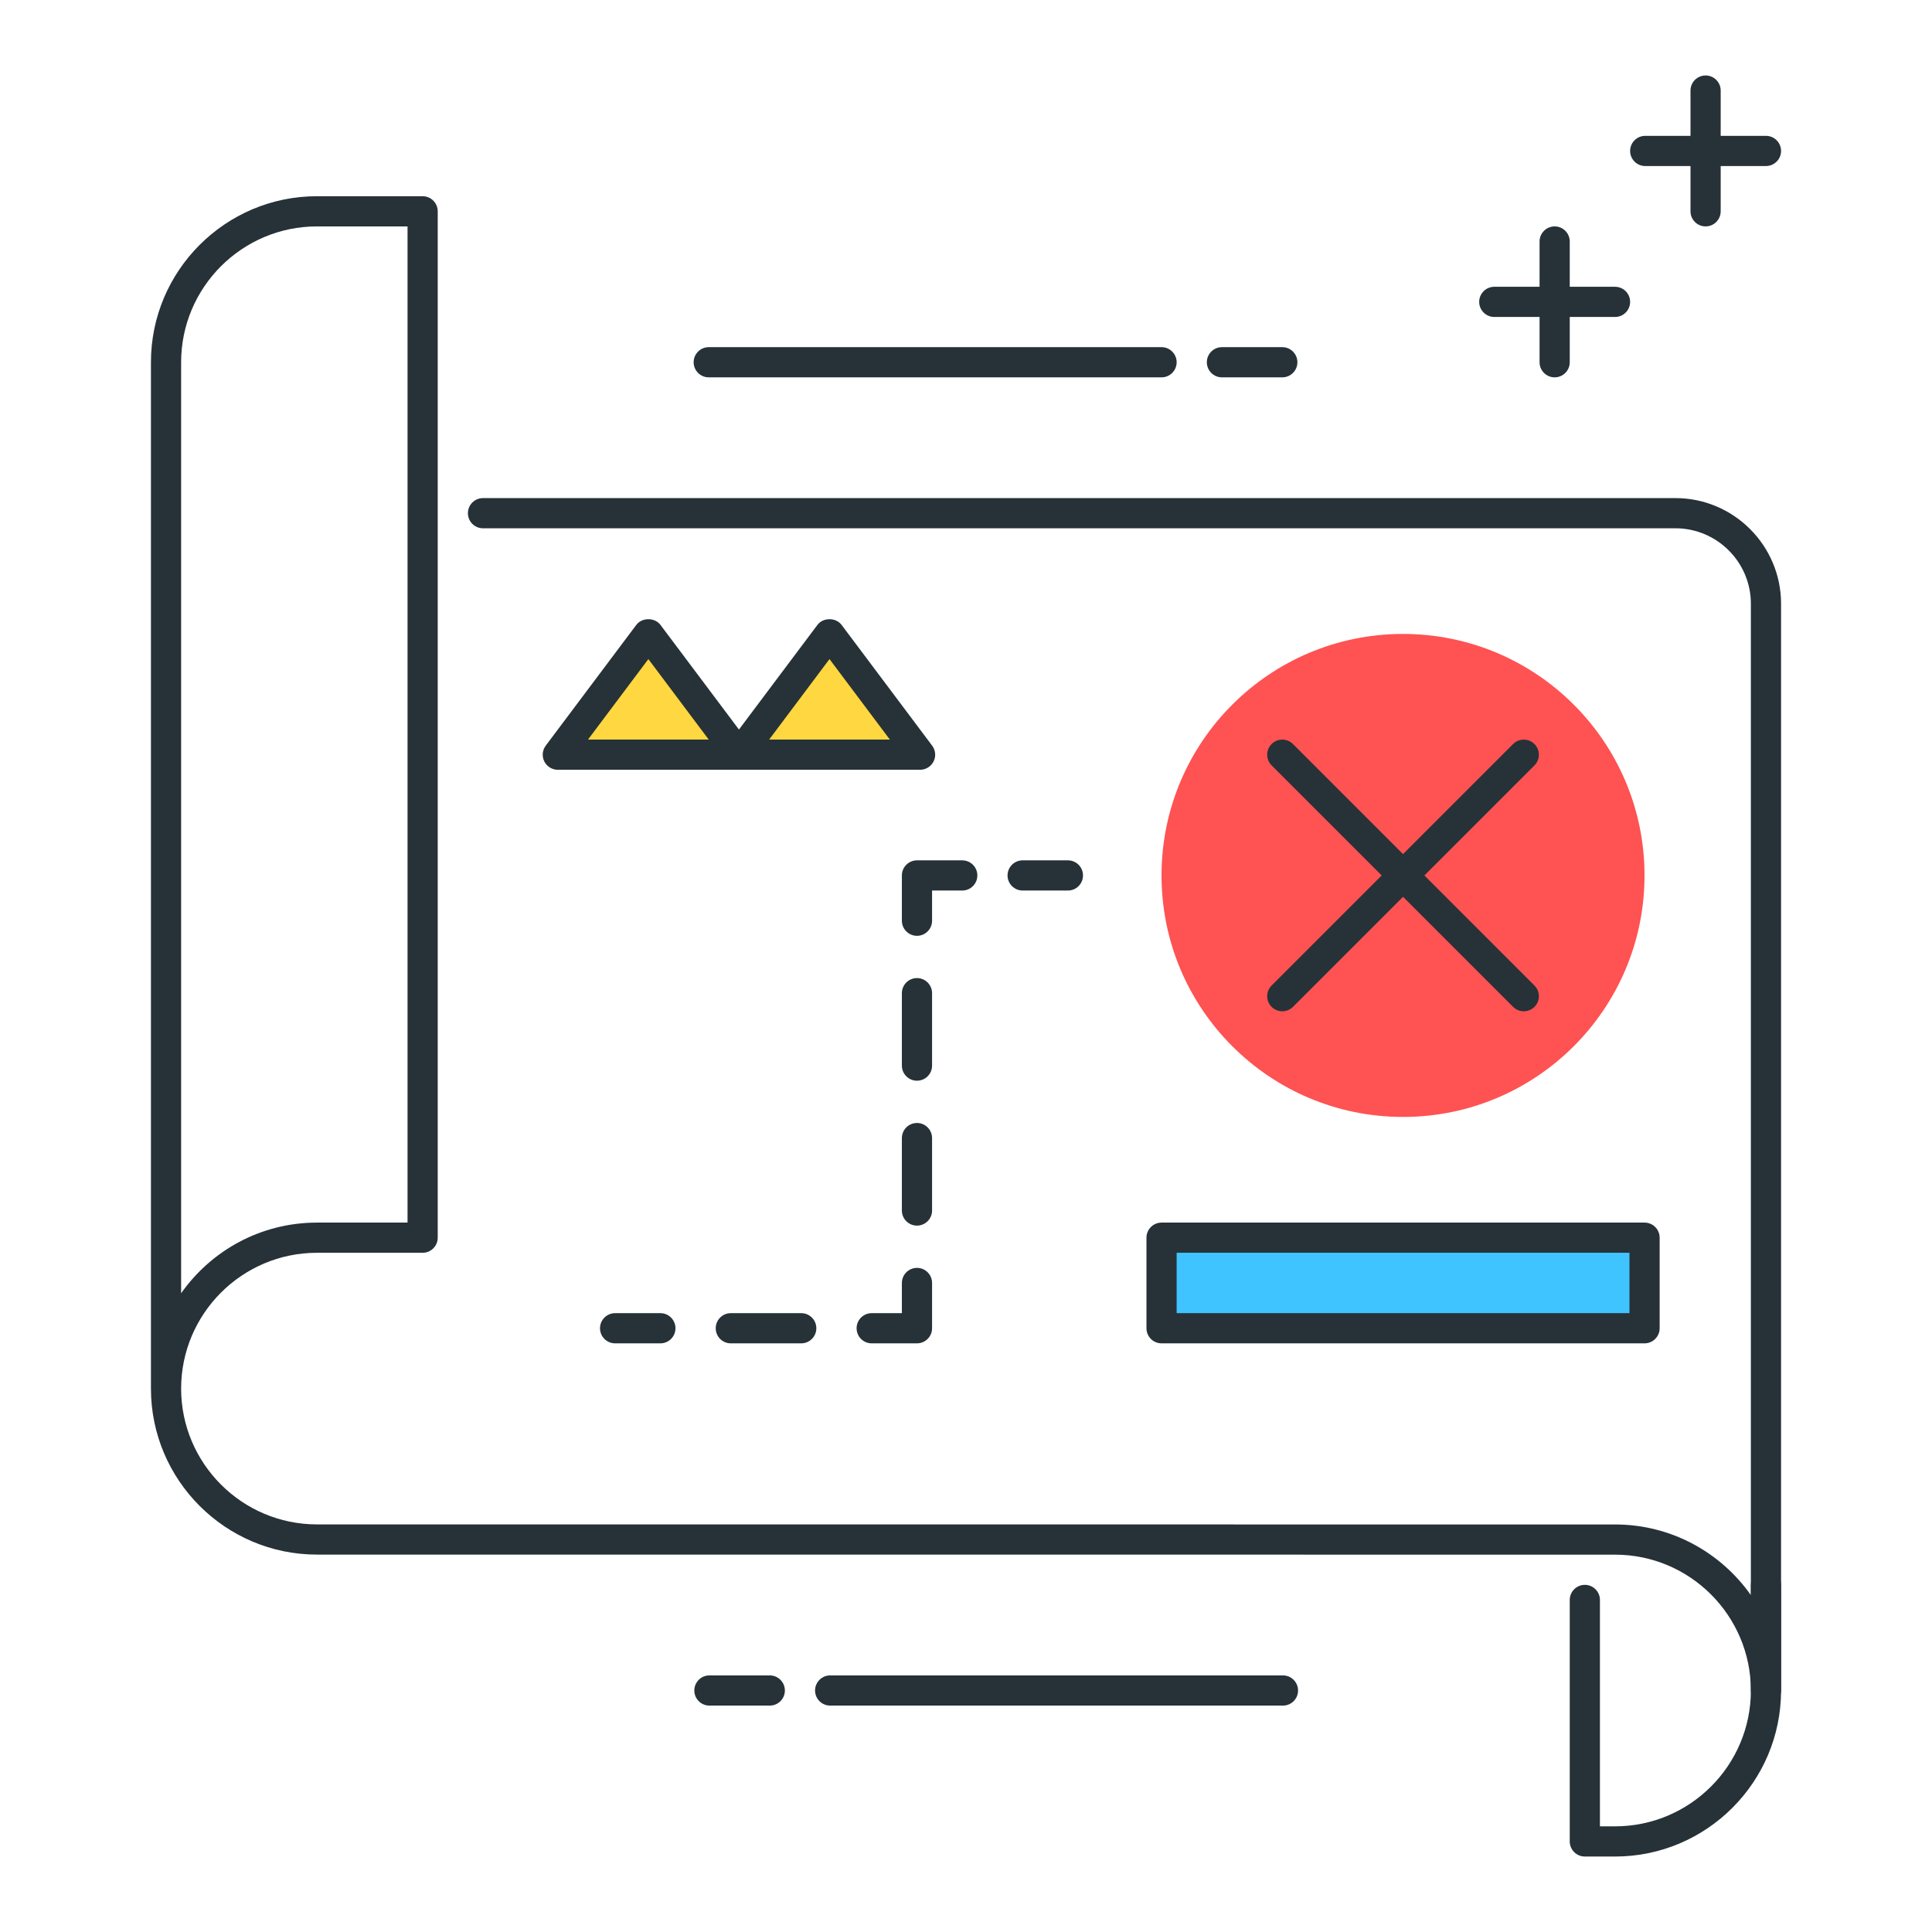 <?xml version="1.0" encoding="utf-8"?>
<!-- Generator: Adobe Illustrator 22.0.0, SVG Export Plug-In . SVG Version: 6.00 Build 0)  -->
<svg version="1.1" id="Icon_Set" xmlns="http://www.w3.org/2000/svg" xmlns:xlink="http://www.w3.org/1999/xlink" x="0px" y="0px"
	 viewBox="0 0 64 64" style="enable-background:new 0 0 64 64;" xml:space="preserve">
<style type="text/css">
	.st0{fill:#263238;}
	.st1{fill:#FFD740;}
	.st2{fill:#FF5252;}
	.st3{fill:#40C4FF;}
	.st4{fill:#FFFFFF;}
	.st5{fill:#4DB6AC;}
	.st6{fill:#4FC3F7;}
</style>
<g>
	<g>
		<circle class="st2" cx="46.477" cy="29" r="8"/>
	</g>
	<g>
		<path class="st0" d="M58.5,5.5h-4C54.224,5.5,54,5.276,54,5s0.224-0.5,0.5-0.5h4C58.776,4.5,59,4.724,59,5S58.776,5.5,58.5,5.5z"
			/>
	</g>
	<g>
		<path class="st0" d="M56.5,7.5C56.224,7.5,56,7.276,56,7V3c0-0.276,0.224-0.5,0.5-0.5S57,2.724,57,3v4
			C57,7.276,56.776,7.5,56.5,7.5z"/>
	</g>
	<g>
		<path class="st0" d="M53.5,10.5h-4c-0.276,0-0.5-0.224-0.5-0.5s0.224-0.5,0.5-0.5h4c0.276,0,0.5,0.224,0.5,0.5
			S53.776,10.5,53.5,10.5z"/>
	</g>
	<g>
		<path class="st0" d="M51.5,12.5c-0.276,0-0.5-0.224-0.5-0.5V8c0-0.276,0.224-0.5,0.5-0.5S52,7.724,52,8v4
			C52,12.276,51.776,12.5,51.5,12.5z"/>
	</g>
	<g>
		<path class="st0" d="M42.478,12.5h-2c-0.276,0-0.5-0.224-0.5-0.5s0.224-0.5,0.5-0.5h2c0.276,0,0.5,0.224,0.5,0.5
			S42.754,12.5,42.478,12.5z"/>
	</g>
	<g>
		<path class="st0" d="M38.478,12.5h-15c-0.276,0-0.5-0.224-0.5-0.5s0.224-0.5,0.5-0.5h15c0.276,0,0.5,0.224,0.5,0.5
			S38.754,12.5,38.478,12.5z"/>
	</g>
	<g>
		<path class="st0" d="M25.5,56.5h-2c-0.276,0-0.5-0.224-0.5-0.5s0.224-0.5,0.5-0.5h2c0.276,0,0.5,0.224,0.5,0.5
			S25.776,56.5,25.5,56.5z"/>
	</g>
	<g>
		<path class="st0" d="M42.5,56.5h-15c-0.276,0-0.5-0.224-0.5-0.5s0.224-0.5,0.5-0.5h15c0.276,0,0.5,0.224,0.5,0.5
			S42.776,56.5,42.5,56.5z"/>
	</g>
	<g>
		<path class="st0" d="M53.5,61.5h-1c-0.276,0-0.5-0.224-0.5-0.5v-8c0-0.276,0.224-0.5,0.5-0.5S53,52.724,53,53v7.5h0.5
			c2.481,0,4.5-2.019,4.5-4.5v-3.5c0-0.276,0.224-0.5,0.5-0.5s0.5,0.224,0.5,0.5V56C59,59.033,56.532,61.5,53.5,61.5z"/>
	</g>
	<g>
		<path class="st0" d="M58.5,56.5c-0.276,0-0.5-0.224-0.5-0.5c0-2.481-2.019-4.5-4.499-4.5L10.5,51.498
			c-3.031,0-5.498-2.465-5.5-5.497C5,46,5,45.999,5,45.999c0,0,0-0.001,0-0.001V12c0-3.033,2.468-5.5,5.5-5.5H14
			c0.276,0,0.5,0.224,0.5,0.5v34c0,0.276-0.224,0.5-0.5,0.5h-3.5c-2.48,0-4.499,2.018-4.5,4.499c0.001,2.48,2.02,4.499,4.5,4.499
			L53.501,50.5c1.857,0,3.503,0.926,4.499,2.341V20c0-1.378-1.121-2.5-2.5-2.5H16c-0.276,0-0.5-0.224-0.5-0.5s0.224-0.5,0.5-0.5
			h39.5c1.93,0,3.5,1.57,3.5,3.5v36C59,56.276,58.776,56.5,58.5,56.5z M10.5,7.5C8.019,7.5,6,9.519,6,12v30.841
			c0.996-1.415,2.642-2.341,4.5-2.341h3v-33H10.5z"/>
	</g>
	<g>
		<path class="st0" d="M50.478,33.5c-0.128,0-0.256-0.049-0.354-0.146l-8-8c-0.195-0.195-0.195-0.512,0-0.707s0.512-0.195,0.707,0
			l8,8c0.195,0.195,0.195,0.512,0,0.707C50.733,33.451,50.605,33.5,50.478,33.5z"/>
	</g>
	<g>
		<path class="st0" d="M42.478,33.5c-0.128,0-0.256-0.049-0.354-0.146c-0.195-0.195-0.195-0.512,0-0.707l8-8
			c0.195-0.195,0.512-0.195,0.707,0s0.195,0.512,0,0.707l-8,8C42.733,33.451,42.605,33.5,42.478,33.5z"/>
	</g>
	<g>
		<path class="st0" d="M21.876,44.5h-1.5c-0.276,0-0.5-0.224-0.5-0.5s0.224-0.5,0.5-0.5h1.5c0.276,0,0.5,0.224,0.5,0.5
			S22.152,44.5,21.876,44.5z"/>
	</g>
	<g>
		<path class="st0" d="M26.542,44.5h-2.333c-0.276,0-0.5-0.224-0.5-0.5s0.224-0.5,0.5-0.5h2.333c0.276,0,0.5,0.224,0.5,0.5
			S26.818,44.5,26.542,44.5z"/>
	</g>
	<g>
		<path class="st0" d="M30.376,44.5h-1.5c-0.276,0-0.5-0.224-0.5-0.5s0.224-0.5,0.5-0.5h1v-1c0-0.276,0.224-0.5,0.5-0.5
			s0.5,0.224,0.5,0.5V44C30.876,44.276,30.652,44.5,30.376,44.5z"/>
	</g>
	<g>
		<path class="st0" d="M30.376,40.6c-0.276,0-0.5-0.224-0.5-0.5v-2.4c0-0.276,0.224-0.5,0.5-0.5s0.5,0.224,0.5,0.5v2.4
			C30.876,40.376,30.652,40.6,30.376,40.6z M30.376,35.8c-0.276,0-0.5-0.224-0.5-0.5v-2.4c0-0.276,0.224-0.5,0.5-0.5
			s0.5,0.224,0.5,0.5v2.4C30.876,35.577,30.652,35.8,30.376,35.8z"/>
	</g>
	<g>
		<path class="st0" d="M30.376,31c-0.276,0-0.5-0.224-0.5-0.5V29c0-0.276,0.224-0.5,0.5-0.5h1.5c0.276,0,0.5,0.224,0.5,0.5
			s-0.224,0.5-0.5,0.5h-1v1C30.876,30.776,30.652,31,30.376,31z"/>
	</g>
	<g>
		<path class="st0" d="M35.376,29.5h-1.5c-0.276,0-0.5-0.224-0.5-0.5s0.224-0.5,0.5-0.5h1.5c0.276,0,0.5,0.224,0.5,0.5
			S35.652,29.5,35.376,29.5z"/>
	</g>
	<g>
		<polygon class="st1" points="24.477,25 18.477,25 21.477,21 		"/>
		<path class="st0" d="M24.478,25.5h-6c-0.189,0-0.362-0.107-0.447-0.276s-0.066-0.372,0.047-0.523l3-4
			c0.189-0.252,0.611-0.252,0.801,0l3,4c0.113,0.151,0.132,0.354,0.047,0.523S24.667,25.5,24.478,25.5z M19.478,24.5h4l-2-2.667
			L19.478,24.5z"/>
	</g>
	<g>
		<polygon class="st1" points="30.477,25 24.477,25 27.477,21 		"/>
		<path class="st0" d="M30.478,25.5h-6c-0.189,0-0.362-0.107-0.447-0.276s-0.066-0.372,0.047-0.523l3-4
			c0.189-0.252,0.611-0.252,0.801,0l3,4c0.113,0.151,0.132,0.354,0.047,0.523S30.667,25.5,30.478,25.5z M25.478,24.5h4l-2-2.667
			L25.478,24.5z"/>
	</g>
	<g>
		<rect x="38.477" y="41" class="st3" width="16" height="3"/>
		<path class="st0" d="M54.478,44.5h-16c-0.276,0-0.5-0.224-0.5-0.5v-3c0-0.276,0.224-0.5,0.5-0.5h16c0.276,0,0.5,0.224,0.5,0.5v3
			C54.978,44.276,54.754,44.5,54.478,44.5z M38.978,43.5h15v-2h-15V43.5z"/>
	</g>
</g>
</svg>
